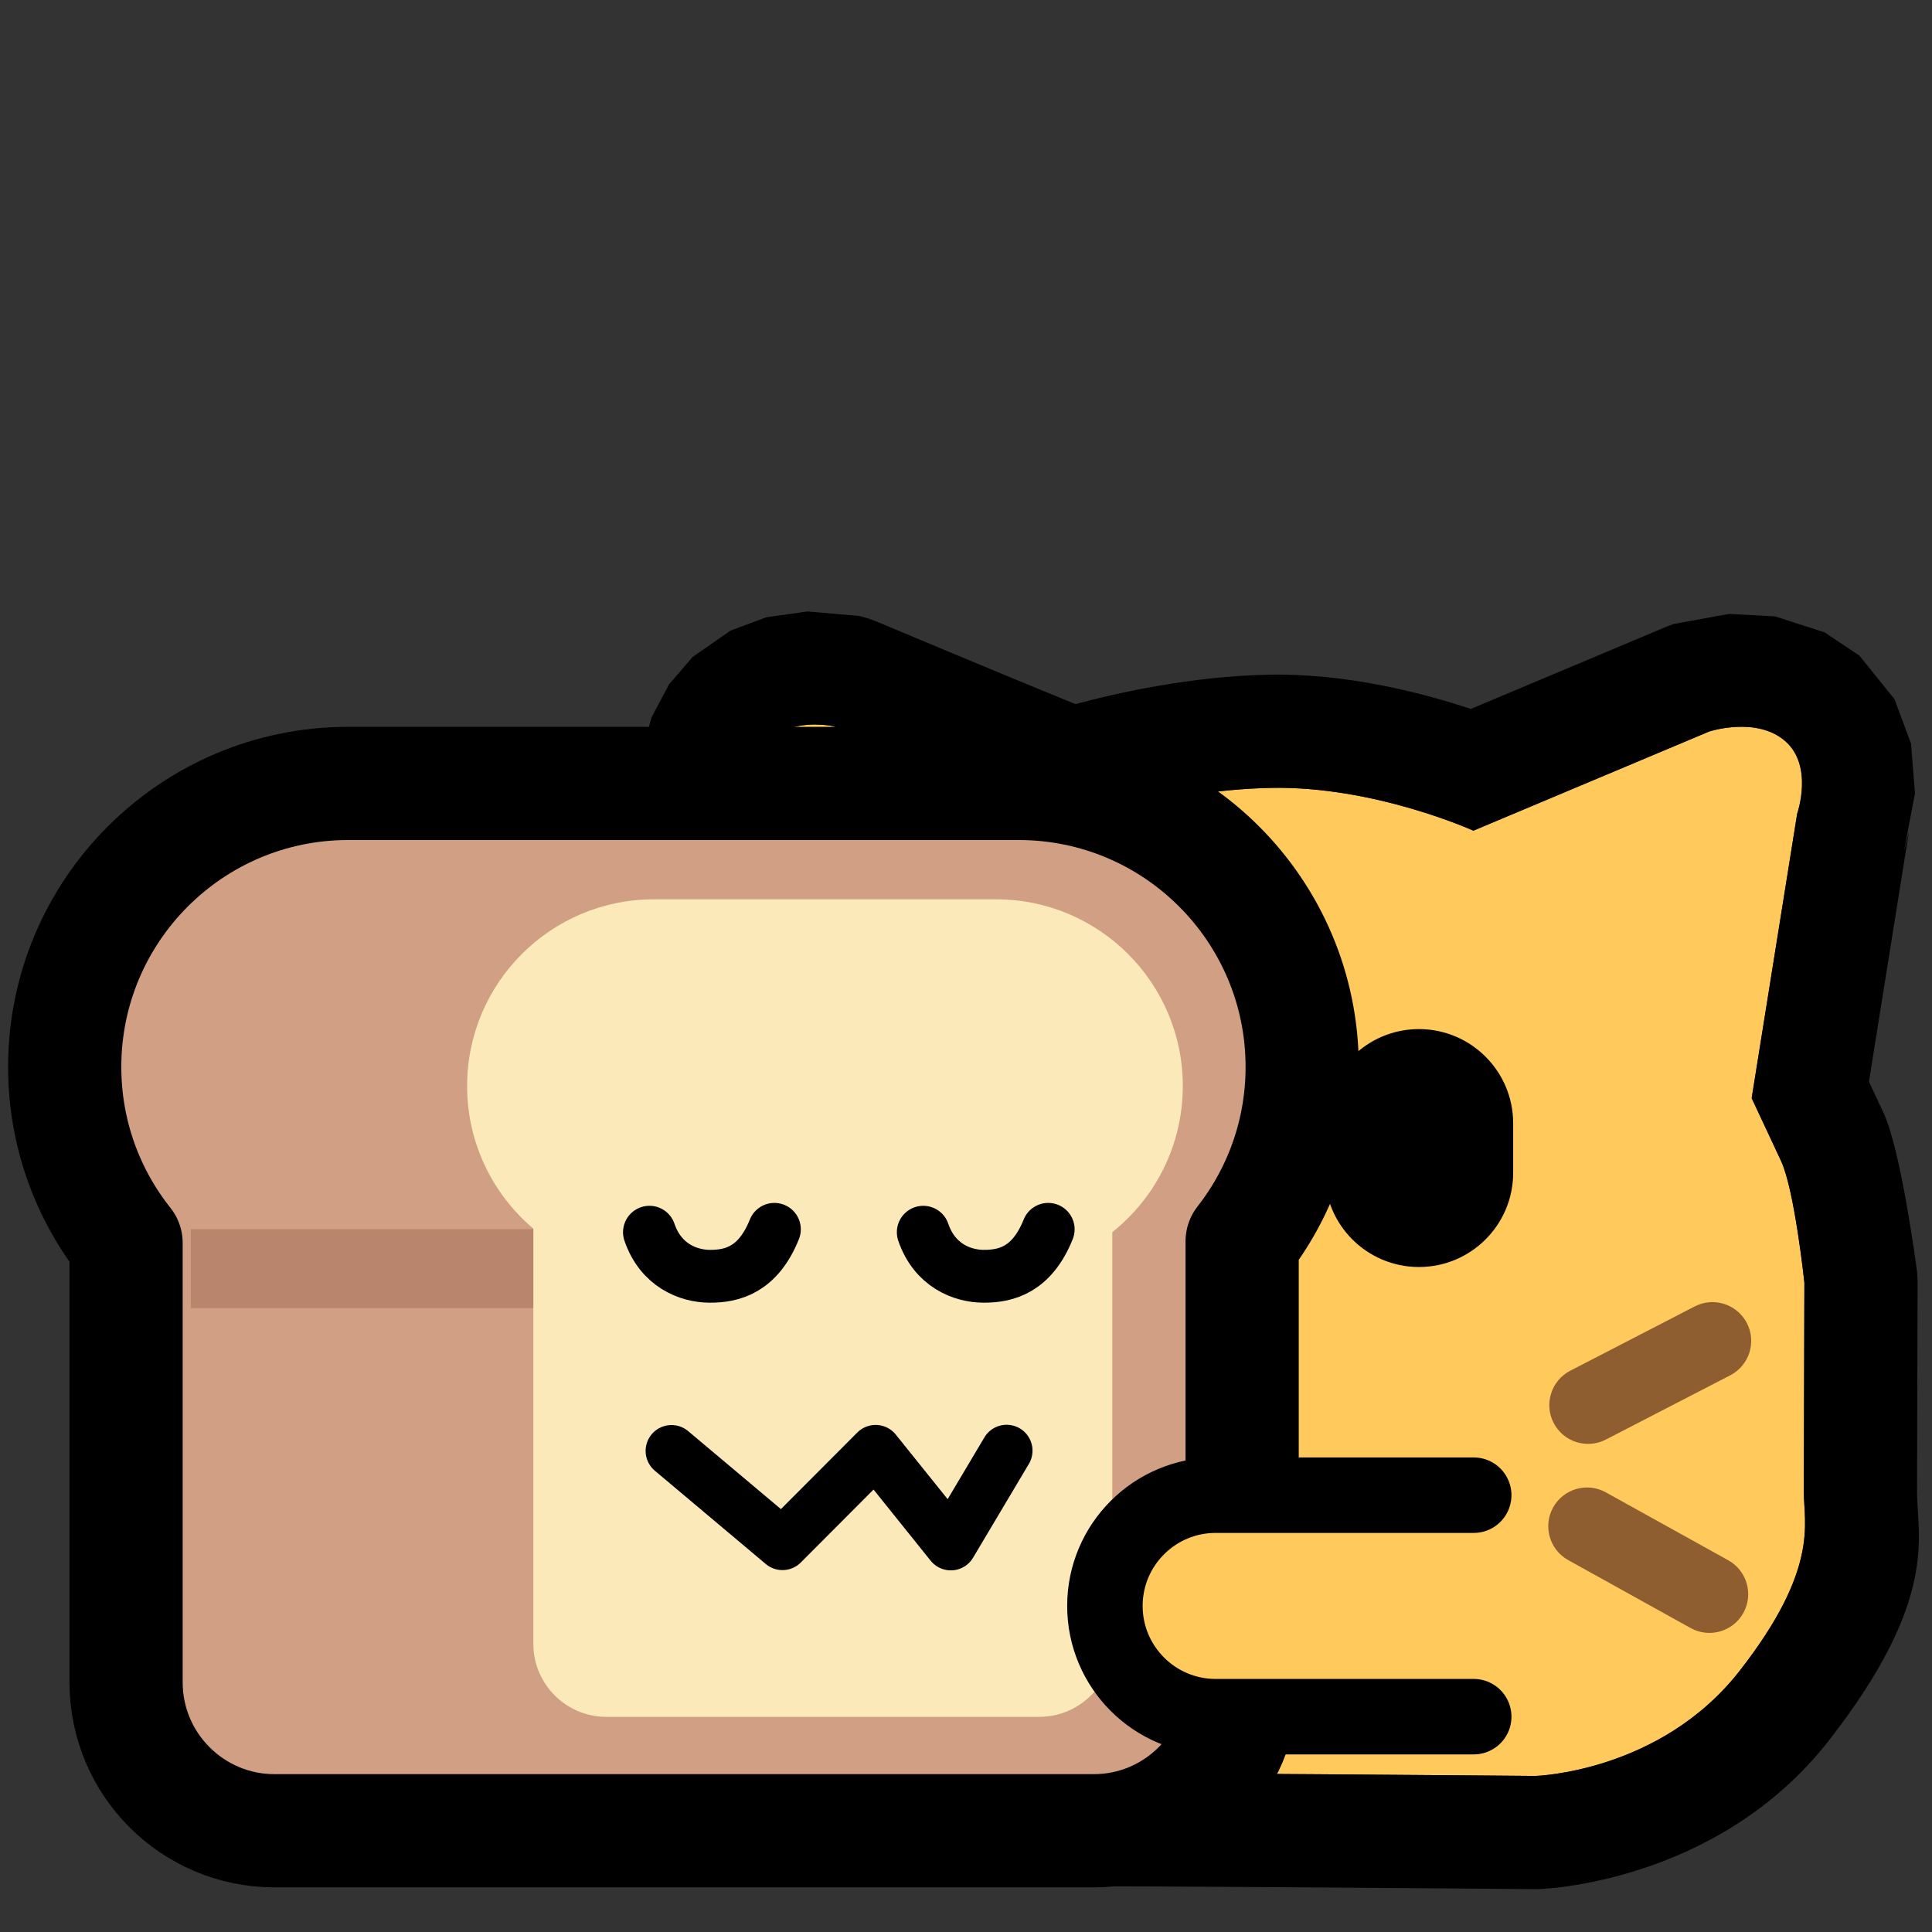 <?xml version="1.0" encoding="UTF-8" standalone="no"?>
<!DOCTYPE svg PUBLIC "-//W3C//DTD SVG 1.1//EN" "http://www.w3.org/Graphics/SVG/1.1/DTD/svg11.dtd">
<svg width="100%" height="100%" viewBox="0 0 256 256" version="1.1" xmlns="http://www.w3.org/2000/svg" xmlns:xlink="http://www.w3.org/1999/xlink" xml:space="preserve" xmlns:serif="http://www.serif.com/" style="fill-rule:evenodd;clip-rule:evenodd;stroke-linecap:round;stroke-linejoin:round;stroke-miterlimit:1.5;">
    <rect x="0" y="0" width="256" height="256" fill="#333333" stroke="none"/>
    <rect id="neocat_hug_bread" x="0" y="0" width="256" height="256" style="fill:none;"/>
    <g id="Cat">
        <path d="M195.23,110.069C195.23,110.069 182.085,104.101 168.315,104.399C154.546,104.697 141.833,109.146 141.833,109.146C138.25,107.882 110.458,96.237 110.458,96.237C110.458,96.237 99.742,93.811 99.562,104.586C99.383,115.362 99.62,148.121 99.62,148.121C99.62,148.121 89.672,166.491 90.624,184.582C91.576,202.674 102.61,217.906 108.071,222.953C113.533,228 129.612,235.099 138.988,234.971C148.363,234.842 203.432,235.321 203.432,235.321C203.432,235.321 220.002,234.879 230.533,221.369C241.064,207.86 239.018,201.854 239.018,197.756C239.018,193.657 239.091,169.975 239.091,169.975C239.091,169.975 237.801,157.69 235.989,153.81C234.177,149.931 232.105,145.517 232.105,145.517L238.133,107.83C238.133,107.83 240.355,101.502 236.54,98.191C232.726,94.881 226.486,96.926 226.486,96.926L195.23,110.069Z" style="fill:rgb(255,201,92);"/>
        <path d="M194.893,93.939L220.671,83.099C221.046,82.941 221.428,82.799 221.814,82.672L229.117,81.347L235.2,81.67L241.776,83.797L246.373,86.864L251.04,92.66L253.22,98.529L253.744,105.108L252.286,112.799L252.945,110.2C252.945,110.2 247.646,143.328 247.645,143.327C248.253,144.624 248.933,146.077 249.58,147.462C251.936,152.508 254.009,168.408 254.009,168.408C254.066,168.944 254.093,169.483 254.091,170.022C254.091,170.022 254.018,193.664 254.018,197.756C254.018,203.447 256.987,211.832 242.363,230.591C227.408,249.776 203.832,250.316 203.832,250.316C203.655,250.32 203.478,250.322 203.301,250.32C203.301,250.32 148.52,249.842 139.193,249.969C126.673,250.141 105.184,240.708 97.891,233.969C90.966,227.57 76.852,208.311 75.645,185.371C74.775,168.838 81.299,152.092 84.598,144.784C84.543,136.038 84.419,113.053 84.565,104.336L85.021,99.654L86.353,95.012L88.658,90.676L91.789,87.039L96.782,83.568L101.539,81.792L106.996,81.021L113.771,81.608C114.621,81.8 115.452,82.066 116.255,82.403C116.255,82.403 133.856,89.791 142.506,93.3C148.308,91.736 157.908,89.621 167.991,89.402C178.421,89.177 188.564,91.832 194.893,93.939ZM195.23,110.069C195.23,110.069 182.085,104.101 168.315,104.399C154.546,104.697 141.833,109.146 141.833,109.146C138.25,107.882 110.458,96.237 110.458,96.237C110.458,96.237 99.742,93.811 99.562,104.586C99.383,115.362 99.62,148.121 99.62,148.121C99.62,148.121 89.672,166.491 90.624,184.582C91.576,202.674 102.61,217.906 108.071,222.953C113.533,228 129.612,235.099 138.988,234.971C148.363,234.842 203.432,235.321 203.432,235.321C203.432,235.321 220.002,234.879 230.533,221.369C241.064,207.86 239.018,201.854 239.018,197.756C239.018,193.657 239.091,169.975 239.091,169.975C239.091,169.975 237.801,157.69 235.989,153.81C234.177,149.931 232.105,145.517 232.105,145.517L238.133,107.83C238.133,107.83 240.355,101.502 236.54,98.191C232.726,94.881 226.486,96.926 226.486,96.926L195.23,110.069Z"/>
        <g id="Face">
            <g id="Whiskers">
                <path d="M205.864,188.545C207.164,191.063 210.265,192.051 212.783,190.75L229.266,182.235C231.784,180.934 232.772,177.834 231.472,175.316C230.171,172.798 227.071,171.809 224.553,173.11L208.069,181.626C205.551,182.926 204.563,186.027 205.864,188.545Z" style="fill:rgb(142,94,49);"/>
                <path d="M116.486,190.753C115.185,193.271 112.085,194.259 109.567,192.958L95.793,185.843C93.275,184.542 92.287,181.442 93.587,178.924C94.888,176.406 97.989,175.417 100.506,176.718L114.28,183.834C116.798,185.135 117.787,188.235 116.486,190.753Z" style="fill:rgb(142,94,49);"/>
                <path d="M205.798,199.742C204.423,202.22 205.318,205.348 207.797,206.723L224.02,215.725C226.498,217.1 229.627,216.204 231.002,213.726C232.377,211.248 231.481,208.119 229.003,206.744L212.779,197.743C210.301,196.368 207.173,197.263 205.798,199.742Z" style="fill:rgb(142,94,49);"/>
                <path d="M116.551,201.95C117.926,204.428 117.031,207.556 114.553,208.931L106.852,213.204C104.373,214.579 101.245,213.684 99.87,211.205C98.495,208.727 99.391,205.599 101.869,204.224L109.57,199.951C112.048,198.576 115.176,199.472 116.551,201.95Z" style="fill:rgb(142,94,49);"/>
            </g>
            <path id="Eye" d="M200.503,148.844L200.503,155.403C200.503,162.293 194.909,167.886 188.019,167.886C181.129,167.886 175.535,162.293 175.535,155.403L175.535,148.844C175.535,141.954 181.129,136.36 188.019,136.36C194.909,136.36 200.503,141.954 200.503,148.844Z"/>
        </g>
    </g>
    <g id="Bread">
        <path id="Crust" d="M46.138,103.808C25.406,103.808 8.574,120.64 8.574,141.371C8.574,150.185 11.616,158.293 16.706,164.703L16.706,222.923C16.706,233.774 25.516,242.584 36.367,242.584L144.929,242.584C155.78,242.584 164.59,233.774 164.59,222.923L164.59,164.479C169.574,158.105 172.546,150.082 172.546,141.371C172.546,120.64 155.715,103.808 134.982,103.808L46.138,103.808Z" style="fill:rgb(209,160,132);stroke:black;stroke-width:15px;"/>
        <rect id="Shadow" x="25.282" y="162.875" width="69.168" height="10.464" style="fill:rgb(186,133,109);"/>
        <path id="Slice" d="M147.386,163.267C153.078,158.733 156.728,151.743 156.728,143.907C156.728,130.251 145.641,119.165 131.986,119.165L86.637,119.165C72.981,119.165 61.895,130.251 61.895,143.907C61.895,151.479 65.304,158.262 70.67,162.802L70.67,217.812C70.67,223.154 75.007,227.491 80.35,227.491L137.706,227.491C143.049,227.491 147.386,223.154 147.386,217.812L147.386,163.267Z" style="fill:rgb(252,233,186);"/>
        <g id="Face1" serif:id="Face">
            <path id="Mouth" d="M133.383,192.219L125.989,204.651L116.025,192.24L103.681,204.616L88.978,192.255" style="fill:none;stroke:black;stroke-width:6.86px;"/>
            <g id="Eyes">
                <path id="Right-eye" serif:id="Right eye" d="M122.337,163.275C123.846,167.692 127.507,169.088 130.283,169.113C133.405,169.141 136.763,168.188 138.893,162.892" style="fill:none;stroke:black;stroke-width:7px;"/>
                <path id="Left-eye" serif:id="Left eye" d="M86.055,163.275C87.564,167.692 91.225,169.088 94.001,169.113C97.122,169.141 100.481,168.188 102.611,162.892" style="fill:none;stroke:black;stroke-width:7px;"/>
            </g>
        </g>
    </g>
    <path id="Cat-arm" serif:id="Cat arm" d="M195.275,227.468L161.081,227.468C152.981,227.468 146.406,220.892 146.406,212.793C146.406,204.694 152.981,198.119 161.081,198.119L195.275,198.119" style="fill:rgb(255,201,92);stroke:black;stroke-width:10px;"/>
</svg>
